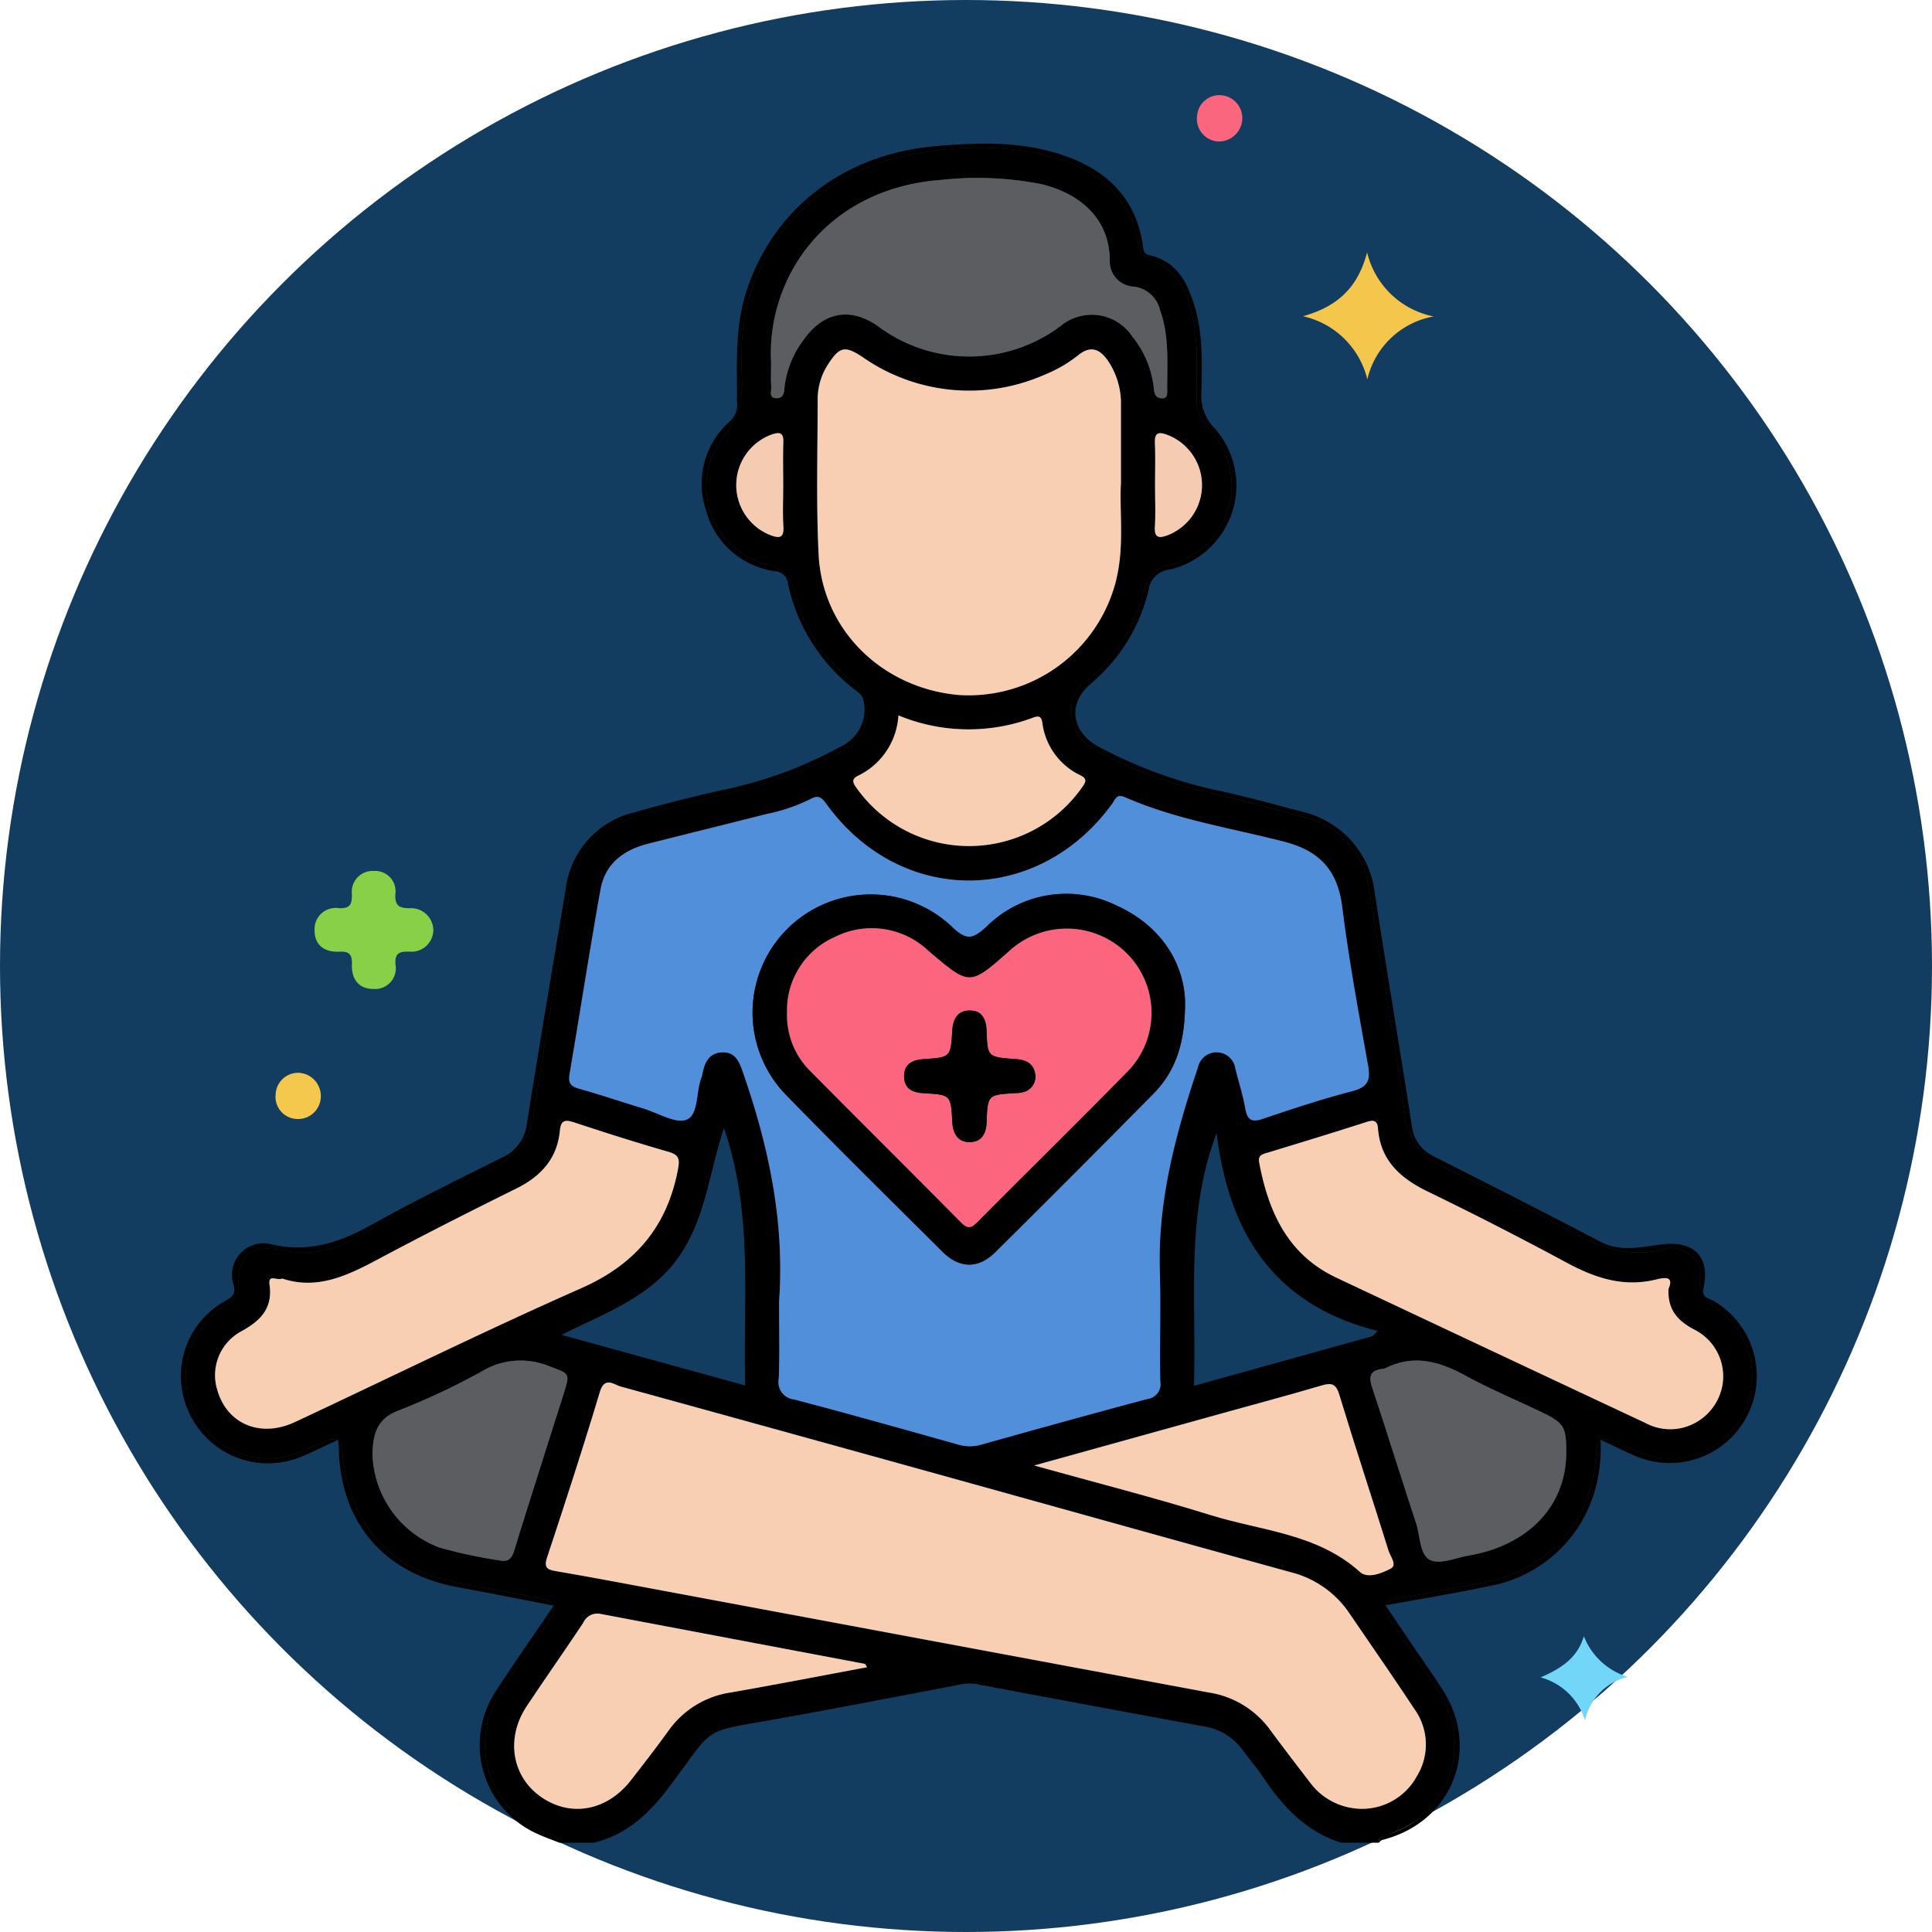 <svg xmlns="http://www.w3.org/2000/svg" xmlns:xlink="http://www.w3.org/1999/xlink" width="203" height="203" viewBox="0 0 203 203">
  <defs>
    <clipPath id="clip-path">
      <rect id="Rectángulo_36359" data-name="Rectángulo 36359" width="165.63" height="183.624" fill="none"/>
    </clipPath>
  </defs>
  <g id="Grupo_136173" data-name="Grupo 136173" transform="translate(-1008.256 -1036)">
    <circle id="Elipse_4986" data-name="Elipse 4986" cx="101.5" cy="101.5" r="101.5" transform="translate(1008.256 1036)" fill="#133d60"/>
    <g id="Grupo_136172" data-name="Grupo 136172" transform="translate(1027.256 1046)">
      <g id="Grupo_136171" data-name="Grupo 136171" clip-path="url(#clip-path)">
        <path id="Trazado_129056" data-name="Trazado 129056" d="M128.049,192.429a9.884,9.884,0,0,0,5.058-14.834c-1.47-2.325-3.131-4.518-4.649-6.81-1.617-2.44-1.484-2.779,1.328-3.235,2.655-.431,5.289-.968,7.928-1.474,7.012-1.346,11.336-6.23,11.9-13.329.073-.923.177-1.431.476-1.634,0-.017,0-.034,0-.051l.049.023c.316-.17.83-.047,1.708.272.788.287,1.517.705,2.288,1.03a8.616,8.616,0,0,0,8.739-14.63c-1.425-1.1-2.629-2.026-2.328-4.165.181-1.284-1.347-2.495-2.71-2.655a1.808,1.808,0,0,0-.713.014c-4.068,1.194-7.512-.192-11.013-2.225-4.075-2.366-8.384-4.336-12.642-6.373a6.656,6.656,0,0,1-3.939-5.538c-1.136-7.864-2.5-15.7-3.75-23.542a9.055,9.055,0,0,0-7.083-7.7q-5.875-1.617-11.808-3.016A43.559,43.559,0,0,1,97.1,78.634a4.677,4.677,0,0,1-2.582-3.456,3.274,3.274,0,0,1,1.2-3.51,18.268,18.268,0,0,0,6.424-9.9,3.365,3.365,0,0,1,2.588-2.62,8.627,8.627,0,0,0,4.059-14.5,4.04,4.04,0,0,1-1.144-3.086c-.031-2.743.21-5.5-.368-8.221s-1.532-5.174-4.432-6.262a2.2,2.2,0,0,1-1.357-1.772c-1.326-6.47-6.124-8.662-11.889-9.662a35.262,35.262,0,0,0-13.156.652,21.052,21.052,0,0,0-16.6,20.114c-.009.9-.044,1.8.006,2.689a9.337,9.337,0,0,1-2.01,6.746,8.388,8.388,0,0,0,4.608,13.211,3.925,3.925,0,0,1,3.028,3.08,16.3,16.3,0,0,0,6.078,9.275c2.4,1.709,1.671,5.808-.615,6.97a44.374,44.374,0,0,1-9.729,4.067c-3.836.913-7.648,1.929-11.483,2.85-4.549,1.094-7.262,3.836-8.015,8.534-1.219,7.611-2.494,15.214-3.695,22.827a7.236,7.236,0,0,1-4.325,5.873c-4.938,2.409-9.941,4.707-14.685,7.494a10.511,10.511,0,0,1-7.42,1.112c-3.5-.582-4.57.388-4.635,3.9-.024,1.295-1.017,1.665-1.8,2.251a8.637,8.637,0,0,0,8.2,15.087c.94-.383,1.88-.77,2.813-1.171a1.308,1.308,0,0,1,1.167-.091l.118-.055c0,.059.009.109.014.161a1.657,1.657,0,0,1,.411.988,18.458,18.458,0,0,0,1.653,6.38,13.623,13.623,0,0,0,9.309,7.23c3.209.711,6.459,1.213,9.675,1.885,1.934.4,2.1.824,1.01,2.515-1.652,2.56-3.558,4.953-5.114,7.576a9.966,9.966,0,0,0,1.667,12.61,13.074,13.074,0,0,0,3.382,1.989c.485.233,1.263.155,1.261,1.012H44.3c3.483-.839,5.839-3.078,7.95-5.883,4.91-6.524,3.146-5.656,11.468-7.151,6.455-1.159,12.895-2.4,19.336-3.634a4.539,4.539,0,0,1,1.758.058q11.779,2.216,23.567,4.381a6.238,6.238,0,0,1,4.146,2.54c.7.966,1.49,1.871,2.152,2.862,2.057,3.075,4.5,5.671,8.153,6.827h3.944c.006-.864.77-.795,1.272-.982m-.006-27.828c-.946.494-2.412,1.093-3.235.35-4.482-4.044-10.353-4.312-15.689-5.971-5.963-1.854-12.023-3.4-18.538-5.212l19.893-5.524c3.441-.955,6.892-1.875,10.317-2.885,1.071-.316,1.508-.16,1.861,1,1.66,5.467,3.458,10.892,5.157,16.347.191.613.945,1.522.234,1.893m-18.289-45.767c1.255,10.418,5.939,18.05,16.9,20.8l-.471.54L107.365,145.4c.294-8.96-.92-17.874,2.389-26.561m26.535,44.389c-1.394.243-3.085.988-4.12.468-1.088-.546-1.022-2.519-1.464-3.865-1.561-4.749-3.049-9.521-4.619-14.267-.371-1.123-.206-1.777,1.047-1.937a1.1,1.1,0,0,0,.349-.075c2.966-1.489,5.665-.721,8.406.775,2.557,1.4,5.258,2.527,7.891,3.785,2.5,1.191,2.723,1.565,2.711,4.346-.023,5.533-3.941,9.681-10.2,10.77M126.7,118.352c.259,3.387,2.356,5.238,5.234,6.639q7.388,3.594,14.627,7.491c2.934,1.582,5.875,2.563,9.237,1.778.818-.191,2.08-.548,1.429.957-.1,2.24,1.016,3.374,2.679,4.26a5.5,5.5,0,0,1,3,5.793,5.637,5.637,0,0,1-4.449,4.594,5.493,5.493,0,0,1-3.64-.553q-16.245-7.632-32.488-15.273c-5.111-2.41-7.139-6.908-8.111-12.108-.144-.769.344-.864.893-1.031,3.474-1.055,6.948-2.113,10.4-3.227.764-.247,1.119-.123,1.181.681M108.214,50.7a5.671,5.671,0,0,1-3.567,5.311c-.872.328-1.464.382-1.386-.888.087-1.429.02-2.868.02-4.3,0-1.494.045-2.991-.015-4.482-.043-1.078.35-1.209,1.274-.869a5.673,5.673,0,0,1,3.674,5.231M62.849,56.013a5.652,5.652,0,0,1,.182-10.579c.8-.27,1.226-.207,1.194.8-.049,1.543-.013,3.088-.013,4.632,0,1.425-.066,2.855.02,4.275.078,1.274-.529,1.2-1.383.877m3.59-20.628a10.2,10.2,0,0,0-2.085,5.064c-.051.542-.073,1.163-.806,1.174-.907.014-.566-.74-.595-1.193-.054-.832-.015-1.671-.015-2.506-.5-9.075,5.892-18.407,17.989-19.245a34.684,34.684,0,0,1,10.3.431c4,.922,7.274,3.516,7.3,8.037A2.643,2.643,0,0,0,101.07,29.9a3.23,3.23,0,0,1,2.742,2.478c.994,2.774.724,5.652.749,8.507,0,.351,0,.759-.527.753-.729-.008-.845-.532-.89-1.1a10.308,10.308,0,0,0-2.241-5.376,5.117,5.117,0,0,0-7.537-1.129,16.01,16.01,0,0,1-19.181.042c-2.86-2.025-5.677-1.553-7.748,1.308m1.484,22.64c-.261-5.426-.1-10.874-.1-16.312A6.724,6.724,0,0,1,68.965,38c1.175-1.8,1.753-1.906,3.581-.694a19.56,19.56,0,0,0,19.1,1.864A13.96,13.96,0,0,0,95.2,37.113c1.3-1.042,2.255-.686,3.129.57a8,8,0,0,1,1.37,4.734c0,2.51,0,5.021,0,8.123-.17,2.979.378,6.586-.49,10.123a15.966,15.966,0,0,1-16.62,12.144c-8.039-.742-14.285-6.875-14.665-14.781m4.188,23.251a7.524,7.524,0,0,0,4.205-6.32,19.267,19.267,0,0,0,14.174.224c.6-.226.844-.1.946.547a7.112,7.112,0,0,0,4.033,5.539c.74.368.5.741.152,1.237a14.509,14.509,0,0,1-23.771-.014c-.405-.578-.4-.892.26-1.213M41.762,112.645c1.1-6.471,2.1-12.959,3.258-19.419.484-2.7,2.434-4.14,5-4.788,4.162-1.052,8.331-2.079,12.492-3.132a18.618,18.618,0,0,0,4.557-1.557c.847-.471,1.188-.165,1.683.519,7.762,10.737,22.224,10.708,30.031-.035.32-.441.442-1.074,1.338-.68,5.333,2.342,11.09,3.229,16.681,4.66,3.731.955,5.657,2.979,6.143,6.855.7,5.561,1.715,11.084,2.708,16.6.279,1.552.048,2.327-1.63,2.763-3.17.823-6.291,1.851-9.4,2.905-1.226.416-1.654.106-1.867-1.113-.245-1.405-.7-2.773-1.035-4.164a2,2,0,0,0-3.934-.128c-2.322,6.93-4.223,13.927-4.006,21.346.114,3.881-.02,7.768.046,11.651a1.56,1.56,0,0,1-1.352,1.85c-5.817,1.552-11.619,3.16-17.416,4.786a4.309,4.309,0,0,1-2.447.011c-5.739-1.613-11.477-3.229-17.242-4.745a1.833,1.833,0,0,1-1.626-2.206c.1-2.685.031-5.377.031-8.066.6-8.254-1.043-16.156-3.725-23.9-.405-1.17-.783-2.389-2.3-2.3-1.378.077-1.84,1.146-2.041,2.351a1.887,1.887,0,0,1-.11.34c-.559,1.5-.281,3.844-1.514,4.368-1.142.485-3-.679-4.528-1.146-2.281-.7-4.542-1.458-6.837-2.105-.879-.248-1.111-.636-.96-1.522m18.464,32.717-19.3-5.319c4.585-2.3,9.167-3.9,12.144-7.961,2.952-4.024,3.319-8.942,4.914-13.752,3.126,9.022,1.983,18,2.239,27.032M12.9,149.212c-3.619,1.692-7.129.2-8.15-3.369A5.234,5.234,0,0,1,7.227,139.7c2.023-1.1,3.358-2.4,3.009-4.905-.169-1.214.805-.39,1.328-.663,3.611,1.207,6.767-.262,9.944-1.956q7.252-3.866,14.633-7.488c2.607-1.288,4.323-3.145,4.6-6.1.106-1.117.562-1.172,1.507-.86,3.279,1.081,6.572,2.129,9.889,3.084,1.051.3,1.221.695,1.026,1.751-1.121,6.061-4.458,10.06-10.174,12.585-10.128,4.475-20.066,9.379-30.1,14.071m23.071,13.45c-.3.975-.658,1.287-1.738,1.051a51.778,51.778,0,0,1-6.093-1.313,10.814,10.814,0,0,1-7.08-9.836c.062-2.035.406-3.707,2.747-4.582a72.932,72.932,0,0,0,8.728-4.1,7.859,7.859,0,0,1,6.943-.61c2.323.877,2.387.712,1.651,3.039-1.725,5.447-3.472,10.887-5.158,16.346m22.758,14.952a9.737,9.737,0,0,0-6.532,3.972c-1.294,1.787-2.639,3.538-4,5.275-2.529,3.231-6.357,3.906-9.467,1.7-3.05-2.162-3.682-6.174-1.452-9.521,1.95-2.927,3.97-5.807,5.919-8.734a1.631,1.631,0,0,1,1.866-.937q13.859,2.65,27.729,5.242c.037.007.061.087.234.353-4.829.9-9.556,1.819-14.3,2.648m66.387,12.227a6.8,6.8,0,0,1-5.527-2.748c-1.421-1.844-2.838-3.692-4.219-5.567a9.781,9.781,0,0,0-6.394-3.9Q79.424,172.142,49.887,166.6c-3.165-.591-6.331-1.184-9.5-1.728-.9-.155-1.356-.319-.986-1.439,1.905-5.771,3.792-11.549,5.538-17.369.514-1.713,1.485-.79,2.191-.6q18.79,5.145,37.553,10.386c10.964,3.045,21.921,6.113,32.891,9.133a10.516,10.516,0,0,1,6.144,4.329c2.283,3.355,4.6,6.685,6.837,10.072a6.353,6.353,0,0,1,.281,6.952,6.571,6.571,0,0,1-5.721,3.5" transform="translate(-0.917 -9.786)"/>
        <path id="Trazado_129057" data-name="Trazado 129057" d="M68.026,434.711a13.074,13.074,0,0,1-3.382-1.989,9.966,9.966,0,0,1-1.667-12.61c1.557-2.623,3.462-5.015,5.114-7.576,1.09-1.69.925-2.111-1.01-2.515-3.216-.671-6.466-1.174-9.675-1.885a13.622,13.622,0,0,1-9.309-7.23,18.456,18.456,0,0,1-1.653-6.38,1.658,1.658,0,0,0-.411-.988c.025.285.049.485.052.681.136,7.844,4.758,13.244,12.507,14.654,3.3.6,6.6,1.264,10.078,1.934-2.1,3.1-4.13,5.971-6.035,8.92a10.239,10.239,0,0,0,4.379,15.089c.742.337,1.515.607,2.274.908,0-.857-.776-.78-1.261-1.012" transform="translate(-29.489 -252.099)"/>
        <path id="Trazado_129058" data-name="Trazado 129058" d="M356.938,419.49c-1.056-1.661-2.206-3.263-3.31-4.893-.884-1.306-1.764-2.614-2.714-4.023,3.814-.7,7.351-1.265,10.849-2.014a14.141,14.141,0,0,0,11.23-10.347,16.307,16.307,0,0,0,.511-4.988c-.3.2-.4.712-.476,1.635-.565,7.1-4.889,11.983-11.9,13.329-2.639.506-5.274,1.043-7.929,1.474-2.812.456-2.945.795-1.328,3.235,1.518,2.292,3.18,4.485,4.649,6.81a9.884,9.884,0,0,1-5.058,14.834c-.5.186-1.267.117-1.272.982.128-.1.242-.262.386-.3,7.283-1.823,10.372-9.429,6.362-15.735" transform="translate(-224.331 -251.899)"/>
        <path id="Trazado_129059" data-name="Trazado 129059" d="M15.247,150.5c-.933.4-1.872.788-2.813,1.171a8.637,8.637,0,0,1-8.2-15.087c.78-.586,1.773-.957,1.8-2.251.065-3.515,1.13-4.485,4.635-3.9a10.511,10.511,0,0,0,7.42-1.111c4.744-2.788,9.747-5.085,14.685-7.494a7.235,7.235,0,0,0,4.325-5.873c1.2-7.614,2.476-15.216,3.7-22.827.753-4.7,3.466-7.44,8.015-8.533,3.835-.922,7.646-1.938,11.483-2.851a44.364,44.364,0,0,0,9.728-4.067c2.285-1.162,3.013-5.261.615-6.97a16.307,16.307,0,0,1-6.078-9.276,3.923,3.923,0,0,0-3.028-3.079A8.388,8.388,0,0,1,56.92,45.137a9.337,9.337,0,0,0,2.01-6.746c-.05-.894-.016-1.793-.006-2.689a21.053,21.053,0,0,1,16.6-20.115,35.271,35.271,0,0,1,13.157-.652c5.766,1,10.563,3.192,11.889,9.663a2.2,2.2,0,0,0,1.357,1.772c2.9,1.088,3.853,3.526,4.432,6.262s.337,5.478.368,8.221a4.042,4.042,0,0,0,1.144,3.086,8.627,8.627,0,0,1-4.059,14.5,3.364,3.364,0,0,0-2.587,2.62,18.27,18.27,0,0,1-6.424,9.9,3.273,3.273,0,0,0-1.2,3.509,4.678,4.678,0,0,0,2.582,3.456,43.574,43.574,0,0,0,9.784,3.917q5.93,1.389,11.809,3.016a9.056,9.056,0,0,1,7.083,7.7c1.254,7.847,2.614,15.678,3.75,23.543a6.655,6.655,0,0,0,3.939,5.538c4.258,2.037,8.567,4.007,12.642,6.373,3.5,2.033,6.945,3.419,11.013,2.225a1.815,1.815,0,0,1,.713-.014c1.363.161,2.891,1.371,2.71,2.656-.3,2.14.9,3.065,2.328,4.165a8.616,8.616,0,0,1-8.739,14.63c-.77-.325-1.5-.743-2.288-1.029-.878-.32-1.392-.442-1.708-.272,1.287.606,2.386,1.153,3.508,1.64a9.142,9.142,0,0,0,8.407-16.2c-.514-.33-1.367-.287-1.126-1.449.681-3.277-1.046-4.944-4.392-4.538-2.161.263-4.31.85-6.481-.291-5.8-3.049-11.654-5.994-17.492-8.968a3.981,3.981,0,0,1-2.292-3.174c-1.264-8.137-2.635-16.258-3.886-24.4a9.943,9.943,0,0,0-7.689-8.637c-2.767-.726-5.524-1.5-8.317-2.11A48.206,48.206,0,0,1,96.41,77.52c-2.85-1.566-3.249-4.493-.843-6.565a18.372,18.372,0,0,0,6.116-9.877,2.466,2.466,0,0,1,2.242-2.16A9.071,9.071,0,0,0,108.6,44.043a4.749,4.749,0,0,1-1.369-3.614c.053-3.04.2-6.1-.68-9.076-.757-2.563-1.876-4.808-4.785-5.465-.649-.147-.614-.6-.686-1.074-.749-4.894-3.734-7.827-8.268-9.392-4.459-1.539-9.027-1.389-13.638-.975-9.635.864-17.127,6.72-19.848,15.563-1.132,3.678-.857,7.448-.891,11.2a2.43,2.43,0,0,1-.673,2.078,8.708,8.708,0,0,0-2.615,9.292,8.744,8.744,0,0,0,7.321,6.52A1.434,1.434,0,0,1,63.8,60.427a19.047,19.047,0,0,0,7.019,11.117c.4.315.841.559.932,1.215a4.288,4.288,0,0,1-2.394,4.75,44.269,44.269,0,0,1-11.484,4.367c-3.434.744-6.852,1.595-10.231,2.559a9.442,9.442,0,0,0-7.2,8.028c-1.379,8.24-2.776,16.478-4.091,24.728a4.4,4.4,0,0,1-2.634,3.524c-4.582,2.289-9.188,4.545-13.659,7.04-3.4,1.9-6.738,3.015-10.715,2.019A3.321,3.321,0,0,0,5.517,134c.267,1.018-.032,1.292-.8,1.741a9.02,9.02,0,0,0-3.712,12.054,9.118,9.118,0,0,0,11.9,4.235c1.156-.49,2.286-1.048,3.51-1.617a1.307,1.307,0,0,0-1.167.09" transform="translate(0 -9.076)"/>
        <path id="Trazado_129060" data-name="Trazado 129060" d="M49.118,230.72c-1.12,0-1.591-.252-1.527-1.476a2.143,2.143,0,0,0-2.269-2.439,2.189,2.189,0,0,0-2.3,2.43c.014,1-.125,1.53-1.334,1.483a2.226,2.226,0,0,0-2.587,2.326c0,1.612,1.1,2.322,2.622,2.242,1.031-.054,1.334.318,1.3,1.318-.056,1.526.684,2.606,2.283,2.6a2.172,2.172,0,0,0,2.293-2.584c-.081-1.2.451-1.37,1.46-1.338a2.3,2.3,0,0,0,2.52-2.253,2.339,2.339,0,0,0-2.458-2.31" transform="translate(-25.048 -145.291)" fill="#87d047"/>
        <path id="Trazado_129061" data-name="Trazado 129061" d="M334.813,45.958c-.962,3.666-3.07,5.683-6.733,6.711a8.96,8.96,0,0,1,6.756,6.629,8.731,8.731,0,0,1,6.968-6.607,8.984,8.984,0,0,1-6.99-6.733" transform="translate(-210.167 -29.441)" fill="#f4c74c"/>
        <path id="Trazado_129062" data-name="Trazado 129062" d="M402.078,450.536c-.654,2.217-2.307,3.364-4.544,4.325a6.7,6.7,0,0,1,4.672,4.548,5.952,5.952,0,0,1,4.5-4.6,7.2,7.2,0,0,1-4.627-4.276" transform="translate(-254.659 -288.612)" fill="#71d6f8"/>
        <path id="Trazado_129063" data-name="Trazado 129063" d="M299.69.014a2.344,2.344,0,0,0-2.6,2.119,2.384,2.384,0,0,0,2.191,2.732,2.469,2.469,0,0,0,2.548-2.237A2.409,2.409,0,0,0,299.69.014" transform="translate(-190.307 0)" fill="#fb667f"/>
        <path id="Trazado_129064" data-name="Trazado 129064" d="M30.185,285.807a2.363,2.363,0,0,0-2.476,2.264,2.33,2.33,0,0,0,2.323,2.589,2.384,2.384,0,0,0,2.424-2.342,2.445,2.445,0,0,0-2.271-2.511" transform="translate(-17.747 -183.083)" fill="#f4c84d"/>
        <path id="Trazado_129065" data-name="Trazado 129065" d="M114.532,235.643c2.294.648,4.555,1.41,6.836,2.105,1.532.467,3.386,1.632,4.528,1.146,1.233-.524.955-2.872,1.514-4.368a1.888,1.888,0,0,0,.11-.34c.2-1.205.662-2.274,2.041-2.35,1.52-.085,1.9,1.134,2.3,2.3,2.682,7.744,4.327,15.645,3.725,23.9,0,2.689.07,5.381-.031,8.066a1.834,1.834,0,0,0,1.626,2.206c5.764,1.516,11.5,3.131,17.242,4.745a4.308,4.308,0,0,0,2.447-.011c5.8-1.626,11.6-3.234,17.416-4.787a1.56,1.56,0,0,0,1.352-1.85c-.066-3.883.068-7.771-.046-11.651-.217-7.419,1.683-14.416,4.006-21.346a2,2,0,0,1,3.934.128c.335,1.391.791,2.759,1.035,4.165.212,1.219.641,1.529,1.867,1.113,3.1-1.054,6.225-2.082,9.4-2.905,1.678-.436,1.909-1.212,1.63-2.763-.992-5.519-2.012-11.043-2.708-16.6-.485-3.876-2.412-5.9-6.143-6.855-5.591-1.432-11.348-2.318-16.681-4.66-.9-.393-1.017.239-1.338.68-7.807,10.743-22.269,10.772-30.031.035-.495-.685-.836-.99-1.683-.519a18.619,18.619,0,0,1-4.557,1.557c-4.162,1.053-8.33,2.08-12.492,3.132-2.567.649-4.517,2.087-5,4.788-1.158,6.46-2.158,12.948-3.258,19.419-.151.886.081,1.274.96,1.522M136.35,219a12.385,12.385,0,0,1,17.431-.327c1.475,1.413,2.132,1.3,3.576-.016a11.888,11.888,0,0,1,13.63-2.27c4.73,2.109,7.083,6.021,7.258,9.991.044,4.541-1.028,7.472-3.351,9.834q-8.236,8.37-16.59,16.624c-1.77,1.756-3.749,1.736-5.52-.023-5.512-5.475-11.044-10.931-16.462-16.5A12.355,12.355,0,0,1,136.35,219" transform="translate(-72.727 -131.262)" fill="#528fda"/>
        <path id="Trazado_129066" data-name="Trazado 129066" d="M198.271,417.651a6.355,6.355,0,0,0-.281-6.953c-2.234-3.387-4.554-6.717-6.838-10.072a10.514,10.514,0,0,0-6.144-4.328c-10.971-3.02-21.928-6.088-32.891-9.133q-18.771-5.213-37.553-10.386c-.705-.193-1.677-1.116-2.191.6-1.745,5.82-3.632,11.6-5.537,17.369-.37,1.12.081,1.284.986,1.439,3.174.544,6.339,1.138,9.5,1.728q29.541,5.513,59.084,11.022a9.781,9.781,0,0,1,6.394,3.9c1.381,1.875,2.8,3.723,4.219,5.567a6.806,6.806,0,0,0,5.527,2.748,6.571,6.571,0,0,0,5.721-3.5" transform="translate(-68.355 -241.093)" fill="#f8cfb3"/>
        <path id="Trazado_129067" data-name="Trazado 129067" d="M217.458,98.493c.868-3.537.319-7.143.489-10.123,0-3.1,0-5.612,0-8.122a8,8,0,0,0-1.37-4.734c-.874-1.256-1.829-1.612-3.129-.57A13.967,13.967,0,0,1,209.9,77a19.561,19.561,0,0,1-19.1-1.864c-1.827-1.211-2.406-1.111-3.58.694a6.721,6.721,0,0,0-1.139,3.715c0,5.438-.165,10.885.1,16.311.381,7.906,6.626,14.039,14.665,14.781a15.967,15.967,0,0,0,16.62-12.144" transform="translate(-119.167 -47.617)" fill="#f8cfb3"/>
        <path id="Trazado_129068" data-name="Trazado 129068" d="M58.68,304.861c.2-1.056.025-1.448-1.026-1.751-3.318-.956-6.61-2-9.889-3.085-.945-.311-1.4-.256-1.507.86-.282,2.959-2,4.816-4.6,6.1-4.912,2.427-9.8,4.911-14.633,7.488-3.177,1.694-6.332,3.162-9.944,1.956-.523.273-1.5-.551-1.329.663.349,2.5-.985,3.8-3.008,4.905a5.233,5.233,0,0,0-2.482,6.146c1.02,3.572,4.53,5.061,8.149,3.369,10.033-4.692,19.971-9.6,30.1-14.071,5.716-2.525,9.053-6.524,10.174-12.585" transform="translate(-6.429 -192.091)" fill="#f8cfb3"/>
        <path id="Trazado_129069" data-name="Trazado 129069" d="M316.109,303.2c-.549.167-1.037.262-.893,1.031.973,5.2,3,9.7,8.111,12.108q16.236,7.654,32.488,15.274a5.5,5.5,0,0,0,3.64.553,5.638,5.638,0,0,0,4.449-4.594,5.5,5.5,0,0,0-3-5.793c-1.663-.886-2.783-2.021-2.679-4.261.651-1.5-.611-1.148-1.429-.957-3.362.785-6.3-.2-9.237-1.778q-7.23-3.9-14.627-7.49c-2.878-1.4-4.975-3.252-5.234-6.639-.061-.8-.416-.927-1.181-.68-3.456,1.114-6.93,2.172-10.4,3.227" transform="translate(-201.91 -192.091)" fill="#f8cfb3"/>
        <path id="Trazado_129070" data-name="Trazado 129070" d="M183.766,39.823a16.01,16.01,0,0,0,19.181-.042,5.116,5.116,0,0,1,7.536,1.129,10.307,10.307,0,0,1,2.241,5.376c.045.57.161,1.093.89,1.1.522.006.53-.4.527-.753-.025-2.855.245-5.734-.75-8.507a3.23,3.23,0,0,0-2.742-2.478,2.644,2.644,0,0,1-2.543-2.757c-.027-4.522-3.3-7.115-7.3-8.037a34.687,34.687,0,0,0-10.3-.431c-12.1.838-18.485,10.17-17.989,19.245,0,.836-.038,1.674.015,2.506.029.452-.312,1.207.595,1.193.733-.012.755-.632.806-1.174a10.205,10.205,0,0,1,2.085-5.064c2.072-2.86,4.888-3.332,7.748-1.308" transform="translate(-110.497 -15.532)" fill="#5b5d60"/>
        <path id="Trazado_129071" data-name="Trazado 129071" d="M281.551,377.964c-.353-1.162-.79-1.318-1.862-1-3.424,1.011-6.876,1.93-10.316,2.885l-19.893,5.524c6.515,1.816,12.575,3.358,18.538,5.212,5.335,1.659,11.206,1.928,15.688,5.971.823.743,2.289.144,3.236-.35.711-.371-.043-1.281-.234-1.893-1.7-5.455-3.5-10.88-5.157-16.347" transform="translate(-159.816 -241.389)" fill="#f8cfb3"/>
        <path id="Trazado_129072" data-name="Trazado 129072" d="M134.3,449.194q-13.865-2.618-27.729-5.242a1.631,1.631,0,0,0-1.866.937c-1.949,2.927-3.969,5.807-5.919,8.734-2.23,3.346-1.6,7.359,1.452,9.521,3.11,2.2,6.938,1.529,9.467-1.7,1.36-1.737,2.706-3.488,4-5.275a9.738,9.738,0,0,1,6.532-3.973c4.742-.83,9.469-1.748,14.3-2.648-.174-.266-.2-.345-.234-.353" transform="translate(-62.429 -284.367)" fill="#f8cfb3"/>
        <path id="Trazado_129073" data-name="Trazado 129073" d="M365.65,375.3c-2.633-1.257-5.335-2.388-7.891-3.784-2.74-1.5-5.44-2.264-8.406-.775a1.1,1.1,0,0,1-.349.075c-1.253.16-1.418.814-1.047,1.937,1.57,4.746,3.059,9.518,4.619,14.267.442,1.346.377,3.319,1.464,3.865,1.035.52,2.726-.225,4.12-.468,6.259-1.09,10.177-5.238,10.2-10.771.012-2.78-.216-3.155-2.711-4.346" transform="translate(-222.789 -236.983)" fill="#5b5d60"/>
        <path id="Trazado_129074" data-name="Trazado 129074" d="M74.449,370.454a7.859,7.859,0,0,0-6.943.61,72.966,72.966,0,0,1-8.728,4.1c-2.34.874-2.684,2.547-2.747,4.582a10.815,10.815,0,0,0,7.081,9.836A51.75,51.75,0,0,0,69.2,390.89c1.079.235,1.437-.076,1.738-1.052,1.686-5.459,3.433-10.9,5.158-16.346.736-2.326.672-2.161-1.651-3.039" transform="translate(-35.893 -236.963)" fill="#5b5d60"/>
        <path id="Trazado_129075" data-name="Trazado 129075" d="M220.646,188.876c.35-.5.587-.869-.152-1.237a7.113,7.113,0,0,1-4.033-5.539c-.1-.646-.342-.773-.946-.547a19.266,19.266,0,0,1-14.174-.224,7.525,7.525,0,0,1-4.205,6.32c-.657.321-.665.635-.26,1.213a14.509,14.509,0,0,0,23.771.014" transform="translate(-125.942 -116.159)" fill="#f8cfb3"/>
        <path id="Trazado_129076" data-name="Trazado 129076" d="M167.316,104.37c0-1.544-.037-3.089.012-4.632.032-1-.394-1.065-1.194-.8a5.652,5.652,0,0,0-.182,10.579c.855.32,1.461.4,1.384-.877-.087-1.42-.02-2.85-.02-4.275" transform="translate(-104.021 -63.294)" fill="#f5ccb1"/>
        <path id="Trazado_129077" data-name="Trazado 129077" d="M284.751,99.855c.059,1.492.015,2.988.015,4.483,0,1.435.067,2.873-.02,4.3-.078,1.271.515,1.217,1.386.889a5.647,5.647,0,0,0-.106-10.542c-.925-.34-1.318-.209-1.274.868" transform="translate(-182.403 -63.304)" fill="#f5ccb1"/>
        <path id="Trazado_129078" data-name="Trazado 129078" d="M187.124,271.117c1.771,1.76,3.75,1.779,5.521.023q8.337-8.27,16.59-16.624c2.324-2.361,3.395-5.293,3.351-9.834-.175-3.97-2.528-7.882-7.258-9.991a11.888,11.888,0,0,0-13.63,2.27c-1.444,1.317-2.1,1.429-3.576.016a12.412,12.412,0,0,0-17.459,17.641c5.417,5.568,10.95,11.024,16.461,16.5m-11.323-33.1a8.641,8.641,0,0,1,9.836,1.475c4.327,3.669,4.293,3.709,8.461.024a8.945,8.945,0,0,1,12.453.314,8.818,8.818,0,0,1-.1,12.429c-5.185,5.284-10.471,10.47-15.685,15.726-.632.637-1,.753-1.7.049-5.288-5.352-10.635-10.644-15.924-15.994a8.238,8.238,0,0,1-2.371-6.011,8.437,8.437,0,0,1,5.035-8.011" transform="translate(-107.068 -149.571)"/>
        <path id="Trazado_129079" data-name="Trazado 129079" d="M195.528,274.46c.7.7,1.07.589,1.7-.049,5.215-5.256,10.5-10.442,15.685-15.726a8.818,8.818,0,0,0,.1-12.428,8.945,8.945,0,0,0-12.453-.314c-4.167,3.685-4.133,3.645-8.46-.024a8.641,8.641,0,0,0-9.836-1.474,8.437,8.437,0,0,0-5.036,8.011,8.24,8.24,0,0,0,2.372,6.011c5.289,5.35,10.636,10.642,15.924,15.994m-3.885-17.183c2.766-.185,2.783-.193,2.955-3.028.071-1.167.544-2.044,1.76-2.075,1.334-.034,1.8.868,1.846,2.132.089,2.749.116,2.762,3.033,2.969,1.143.081,1.967.479,2.1,1.745a1.7,1.7,0,0,1-1.1,1.679,3.7,3.7,0,0,1-1.057.159c-2.842.179-2.874.175-2.974,3.042-.042,1.194-.51,2.061-1.707,2.1-1.305.045-1.834-.858-1.9-2.114-.152-2.841-.17-2.853-2.974-3.019-1.134-.067-2.05-.406-2.088-1.706-.042-1.393.894-1.805,2.108-1.886" transform="translate(-113.535 -156)" fill="#fb657d"/>
        <path id="Trazado_129080" data-name="Trazado 129080" d="M213.55,276.289c2.8.166,2.822.178,2.974,3.019.068,1.256.6,2.16,1.9,2.115,1.2-.042,1.665-.908,1.707-2.1.1-2.867.132-2.863,2.974-3.042a3.7,3.7,0,0,0,1.057-.159,1.694,1.694,0,0,0,1.1-1.679c-.137-1.266-.96-1.664-2.1-1.745-2.917-.207-2.943-.22-3.033-2.969-.041-1.263-.511-2.165-1.846-2.132-1.215.031-1.688.908-1.76,2.075-.173,2.835-.189,2.843-2.955,3.028-1.214.081-2.149.493-2.108,1.887.039,1.3.955,1.638,2.088,1.705" transform="translate(-135.461 -171.42)" fill="#010000"/>
      </g>
    </g>
  </g>
</svg>
